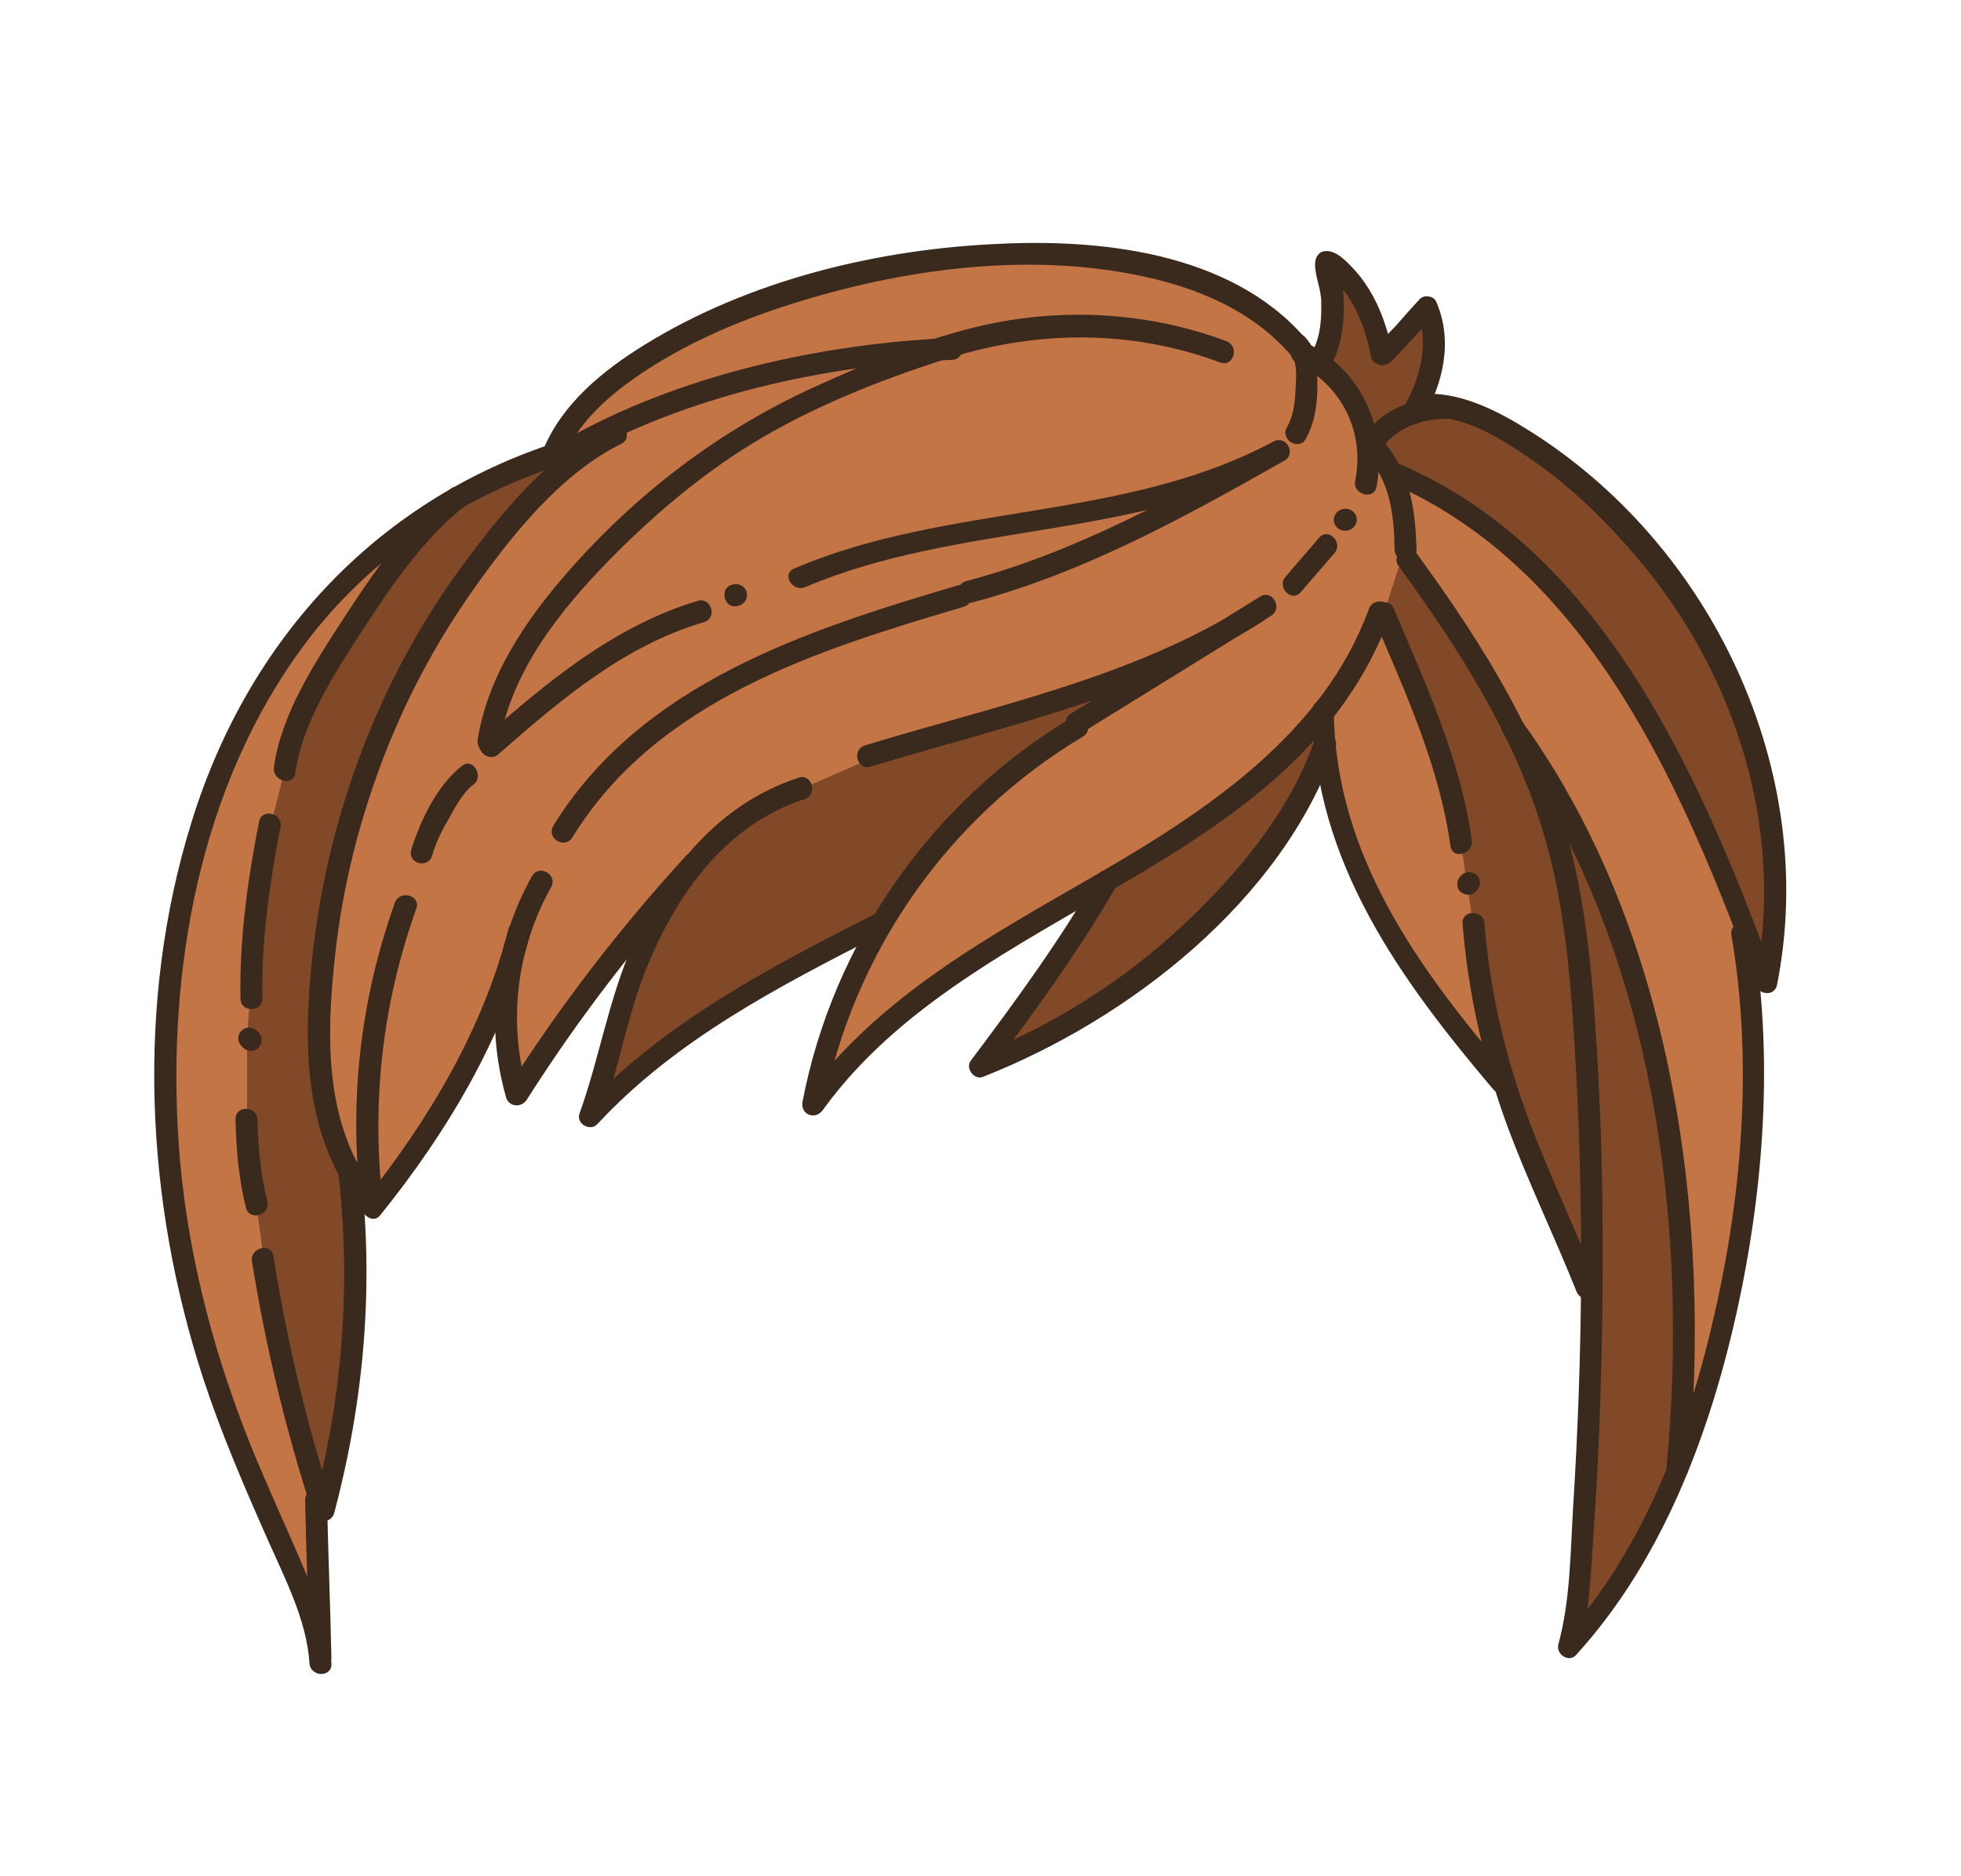 <?xml version="1.0" encoding="utf-8"?>
<!-- Generator: Adobe Illustrator 19.2.0, SVG Export Plug-In . SVG Version: 6.00 Build 0)  -->
<svg version="1.1" id="Layer_1" xmlns="http://www.w3.org/2000/svg" xmlns:xlink="http://www.w3.org/1999/xlink" x="0px" y="0px"
	 viewBox="0 0 358 342.5" style="enable-background:new 0 0 358 342.5;" xml:space="preserve">
<style type="text/css">
	.st0{fill:#C47546;}
	.st1{fill:#814927;}
	.st2{fill:#3A291D;}
</style>
<g>
	<path class="st0" d="M58.4,302.9c-0.6-6.9-3.5-13.3-6.3-19.5c-0.4-1-0.9-2-1.3-2.9c-4.3-9.8-8.5-19.4-11.7-29.2
		c-11.1-33.8-11.9-69.5-2.2-100.8c8.1-26,24-46.5,45.9-59.3l0.1-0.1l0.5-0.4l0.3-0.1l0.3-0.2c5-2.8,10.4-5.2,16-7.2l0.8-0.3l0.4-0.8
		c2.8-6.5,8.4-12.1,17.4-17.7c17.4-10.7,40.2-17.2,64.3-18.2c1.9-0.1,3.9-0.1,5.7-0.1c21.9,0,37.9,5.4,47.6,16.1l0.2,0.3l0.3,0.2
		c0.3,0.3,0.5,0.6,0.7,1l0.1,0.1l0.2,0.3l0.3,0.3l0.5,0.3c0.2,0.1,0.3,0.2,0.5,0.3l1.9,1.1l0.9-2c1.5-3.2,1.5-6.7,1.5-9.4
		c0-1.3-0.3-2.5-0.6-3.7c-0.3-1.2-0.6-2.4-0.5-3.3c0-0.1,0-0.1,0-0.1c0,0,0,0,0,0c1.1,0,2.8,1.9,3.6,2.8c2.5,2.8,4.4,6.4,5.6,10.9
		l1,3.4l2.4-2.6c0.2-0.2,0.4-0.5,0.7-0.7c0.3-0.3,0.6-0.6,0.8-0.9c0.8-0.8,1.5-1.7,2.3-2.5c0.6-0.7,1.2-1.4,1.9-2.1h0
		c2.3,5.7,1,11.5-0.5,15.3l-1.1,2.6l2.8,0.1c5.7,0.2,11.5,3.4,15.9,6.1c33.7,20.9,52.1,61.6,44.7,99.1l-3.4-2l0.4,3.9
		c1.7,18.2,0.3,37.7-4.2,57.9c-5.8,26.3-15.4,47.1-28.7,61.7c0,0,0,0,0,0c1.8-6.6,2.2-13.8,2.5-20.8c0.1-1.6,0.2-3.2,0.3-4.8
		c0.8-12.9,1.3-25.8,1.4-38.4l0-1.1l-1-0.6c-1.8-4.7-3.9-9.3-5.8-13.7c-2.4-5.5-4.9-11.2-7-17c-0.6-1.7-1.3-3.6-2-5.9l-0.2-0.6
		l-0.5-0.4c-15.9-18.6-27.3-35.1-31.2-54.7l-1.2-6l-2.6,5.5c-12,25.8-39,43.9-60.2,52.3c6-8.1,12.9-17.4,19.1-27.3l-2.7-2.8
		c-16.3,9.4-34.7,20.1-46.9,37c0,0-0.1,0.1-0.1,0.1c0,0,0,0,0-0.1c1.8-9.5,5-18.8,9.5-27.5l2.9-5.6l-5.6,2.9
		c-16.6,8.5-33.8,18-47.4,32.5c0,0,0,0,0,0c1.5-4.3,2.7-8.7,3.8-12.9c1.4-5.1,2.8-10.4,4.8-15.4l-3.4-2
		c-6.7,8.4-12.9,17.2-18.7,26.1c-1.1-3.7-1.8-7.6-2-11.5l-3.8-0.7c-4.9,10.8-11.8,21.9-20.6,32.8l-3.5-3.4l0.2,5
		c0.9,18.1-1,36.1-5.6,53.7l-1.2,0.5l0,1.4c0.1,3.4,0.2,6.9,0.3,10.3c0.1,4.9,0.3,9.8,0.4,14.7L58.4,302.9z"/>
	<g>
		<path class="st1" d="M104,82.1L92.2,94.9l-13.6,20.8l-8.1,15.7l-7.1,17.3l-3.3,17.8l-2.5,20.2l2.3,17.8l5,15.5v20.8L63,258
			l-5.2,15.8l-3.5-14.4l-3.7-15.9l-2.4-13.3c0,0-2-14.8-2.2-15.5c-0.2-0.8-0.9-10.3-0.9-10.3v-14.5l1-15.2l3-22.7l4-15.9l4.8-10.8
			L65,113l7-11.2l5-8.8c0,0,16.9-7.4,17.7-7.7S104,82.1,104,82.1z"/>
		<path class="st1" d="M108.8,200.5c0.2-0.8,3.2-10.8,3.2-10.8l4.4-14.1l3.7-7.9l6.5-11l10.1-8.1l9.7-4.6l13.7-6l18.8-6.3l18.2-5.6
			l10.1-2.2l-11,7.9l-19.1,16l-13,15.8l-6,6.4l-14.1,6.6l-13.5,8.2l-16,12.6L108.8,200.5z"/>
		<path class="st1" d="M181.3,191.6c0.4-0.5,6.1-8.3,6.1-8.3l7.4-10.6l5.3-10.5l9-5.3l15.5-10.5l10.5-9.1l5.1-5.4l1.7,4.3l-3.3,8
			l-10,15.1l-8.7,9.4l-12.6,12.2l-15,9L181.3,191.6z"/>
		<polygon class="st1" points="241.9,64.3 243.8,59.5 243.8,48.5 247.5,52.6 252.3,64.7 260.7,56.6 261.8,59.5 258.9,74 251.5,79.7 
			247.5,76.4 		"/>
		<path class="st1" d="M252.6,112.1l3.1-9.6l6.1,6.5L269,120l8.6,15.7l5.7,14.3l4,1.2l5.5,12.4l5,14.2l5.8,23.9l3.9,15.2l-0.1,20.2
			c0,0-0.9,23.4,0.1,24.5c1,1.1-2.1,9.2-2.1,9.2L293.6,292l-6.3,5.1l2.9-36.4l-0.3-25.3l-3.2-7.4L274,197.4l-4.5-22.8l-0.6-6
			l-2.2-14.6c0,0-4.2-17-4.4-17.7c-0.1-0.7-7.5-17.4-7.5-17.4L252.6,112.1z"/>
		<path class="st1" d="M255.8,86.9l8.7,3.8l10.8,6.9l9.1,10.5l10.6,13.8l4.1,6.4l6.8,12.3c0,0,6.2,13.1,6.4,13.4
			c0.1,0.3,9.6,23.7,9.6,23.7l2.2-12.4l-1-16.7c0,0-3.6-15.6-3.9-16.4c-0.3-0.7-7.6-16.6-7.6-16.6l-8.3-12.5L293,91l-11.5-8.2
			l-13.2-8.3l-9.3-0.4l-7.6,7.6L255.8,86.9z"/>
	</g>
	<g>
		<g>
			<path class="st2" d="M239.6,129.8c0.3,27.5,16,49,33,69.1c1.7,2,4.5-0.9,2.8-2.8c-16.4-19.2-31.6-39.9-31.9-66.2
				C243.5,127.2,239.5,127.2,239.6,129.8L239.6,129.8z"/>
		</g>
		<g>
			<path class="st2" d="M267,168.6c1,12.5,3.7,24.7,8,36.5c3.8,10.4,8.7,20.4,12.8,30.7c0.9,2.4,4.8,1.3,3.9-1.1
				c-3.9-9.9-8.5-19.4-12.3-29.4c-4.5-11.9-7.4-24.1-8.4-36.8C270.8,166.1,266.8,166.1,267,168.6L267,168.6z"/>
		</g>
		<g>
			<path class="st2" d="M316.1,170.8c3.8,22.3,2.1,45.8-2.8,67.8c-4.8,21.8-13,44.2-28.2,60.9c1.1,0.6,2.2,1.3,3.3,1.9
				c1.8-6.8,2-14.3,2.5-21.2c0.9-12.9,1.4-25.8,1.6-38.8c0.2-14.9,0.1-29.8-0.7-44.7c-0.7-13.4-1.6-27.2-4.7-40.3
				c-4.8-20.3-16.1-38.4-28.3-55.1c-1.5-2.1-5-0.1-3.5,2c11,15.1,21.3,31.1,26.6,49.2c3.9,13.2,4.9,27.2,5.7,40.8
				c1.6,27.2,1.3,54.6-0.4,81.7c-0.5,8.2-0.5,17.2-2.7,25.2c-0.5,1.9,2,3.5,3.3,1.9c15.7-17.3,24.3-40.2,29.3-62.7
				c5-22.8,6.7-46.8,2.8-69.9C319.5,167.2,315.6,168.3,316.1,170.8L316.1,170.8z"/>
		</g>
		<g>
			<path class="st2" d="M261.4,76.1c6.5,0.1,13,4.2,18.2,7.8c8.4,5.8,15.8,13.4,22.1,21.4c16.3,21,24,48.1,18.7,74.1
				c1.3,0,2.6,0,3.9,0c-13.2-36-30.9-78.2-68.4-94.5c-2.3-1-4.4,2.3-2,3.3c36.6,15.9,53.7,56.7,66.6,91.7c0.6,1.7,3.4,2.1,3.9,0
				c7.8-39-11.9-80.6-45.6-101.5c-5.1-3.2-11.2-6.3-17.3-6.5C258.8,72.1,258.8,76.1,261.4,76.1L261.4,76.1z"/>
		</g>
		<g>
			<path class="st2" d="M239.4,63.1c-13-16.5-36.9-19.5-56.5-18.6c-22.4,0.9-46.1,6.6-65.3,18.5c-7.6,4.7-15.1,10.8-18.5,19.3
				c-1,2.4,2.9,3.4,3.9,1.1c2.9-7.1,9.6-12.4,15.9-16.4c8.4-5.3,17.7-9.1,27.2-12c20.3-6.2,43.2-9.1,64.1-4.2
				c10.2,2.4,19.9,6.9,26.5,15.3C238.2,67.9,241,65.1,239.4,63.1L239.4,63.1z"/>
		</g>
		<g>
			<path class="st2" d="M103.4,80.2c-34,10.3-58,36.2-68.4,69.8c-10.3,33-8.5,69.4,2.2,102c3.3,10,7.5,19.7,11.8,29.4
				c3.1,7,7,14.5,7.5,22.3c0.2,2.6,4.2,2.6,4,0c-0.4-5.9-2.6-11.4-4.8-16.8c-3.3-7.8-6.9-15.5-10.1-23.4c-7-17.6-11.7-36-13-54.9
				c-2.1-31.4,3.8-65.1,22.9-90.8c12.2-16.4,29.5-27.7,49-33.6C106.9,83.3,105.9,79.4,103.4,80.2L103.4,80.2z"/>
		</g>
		<g>
			<path class="st2" d="M125.2,156.3c-12.1,13.2-23,27.4-32.6,42.5c1.2,0.2,2.4,0.3,3.7,0.5c-3.6-12.6-2.1-25.8,4.3-37.3
				c1.3-2.3-2.2-4.3-3.5-2c-6.9,12.4-8.6,26.7-4.7,40.4c0.5,1.7,2.7,1.9,3.7,0.5c9.4-14.8,20.1-28.8,32-41.7
				C129.8,157.3,126.9,154.4,125.2,156.3L125.2,156.3z"/>
		</g>
		<g>
			<path class="st2" d="M92.8,169.7c-4.6,18.2-14.6,34.9-26.2,49.4c1.1,0.5,2.3,0.9,3.4,1.4c-2.3-18.5-0.3-37,6-54.6
				c0.9-2.4-3-3.5-3.9-1.1c-6.4,17.9-8.5,36.8-6.1,55.7c0.2,1.5,2.2,2.9,3.4,1.4c12.1-15,22.5-32.3,27.3-51.1
				C97.2,168.3,93.4,167.2,92.8,169.7L92.8,169.7z"/>
		</g>
		<g>
			<path class="st2" d="M61.7,213.5c2.5,21,0.8,42-4.6,62c1.3,0,2.6,0,3.9,0c-4.9-15-8.6-30.5-11.1-46.2c-0.4-2.5-4.3-1.5-3.9,1
				c2.5,15.6,6.2,31,11.1,46c0.6,1.8,3.3,2,3.9,0c5.5-20.7,7.3-41.6,4.8-62.9C65.4,210.9,61.4,210.9,61.7,213.5L61.7,213.5z"/>
		</g>
		<g>
			<path class="st2" d="M55.7,273.9c0.2,9.6,0.6,19.2,0.8,28.7c0.1,2.6,4.1,2.6,4,0c-0.2-9.6-0.6-19.2-0.8-28.7
				C59.7,271.3,55.7,271.3,55.7,273.9L55.7,273.9z"/>
		</g>
		<g>
			<path class="st2" d="M242.5,67.3c2-2.8,2.6-6.3,2.8-9.7c0.1-1.8,0-3.7-0.2-5.5c-0.1-1.2-1-3.2-0.9-4.3c-0.5,0.6-1,1.3-1.5,1.9
				c-1.4,0.3-0.4-0.1,0.2,0.8c0.8,1,1.9,1.9,2.7,2.9c2.5,3.5,3.9,7.6,4.7,11.8c0.2,0.9,1.1,1.4,1.9,1.5c1.5,0.1,2.7-1.7,3.6-2.6
				c2.1-2.2,4-4.4,6-6.6c-1-0.1-2.1-0.3-3.1-0.4c2.4,5.7,0.4,12.3-2.5,17.4c-1.3,2.2,2.2,4.2,3.5,2c3.8-6.5,5.6-14.3,2.5-21.4
				c-0.5-1.2-2.4-1.3-3.1-0.4c-1.4,1.5-2.8,3.1-4.2,4.7c-0.7,0.8-1.5,1.5-2.2,2.3c-0.4,0.6-1.8,1-0.4,1.1c0.6,0.5,1.3,1,1.9,1.5
				c-1.1-5.4-3.1-10.8-6.9-15c-1.3-1.4-3.5-3.9-5.7-3.4c-0.9,0.2-1.4,1.1-1.5,1.9c-0.2,2.3,1.1,4.9,1.1,7.3
				c0.1,3.5-0.2,7.3-2.3,10.2C237.6,67.4,241,69.4,242.5,67.3L242.5,67.3z"/>
		</g>
		<g>
			<path class="st2" d="M105,83.8c20.2-11.5,45.7-17.2,68.8-18.1c2.6-0.1,2.6-4.1,0-4c-23.8,1-50,6.8-70.8,18.7
				C100.7,81.7,102.7,85.1,105,83.8L105,83.8z"/>
		</g>
		<g>
			<path class="st2" d="M249.9,111.2c-8.3,22.7-29.4,36.7-49.4,48.3c-19.7,11.4-40.3,22.4-53.9,41.3c1.2,0.5,2.4,1,3.7,1.5
				c5.4-28.2,22.7-53.1,47.4-67.8c2.2-1.3,0.2-4.8-2-3.5c-25.5,15.2-43.6,41-49.2,70.2c-0.4,2.3,2.3,3.4,3.7,1.5
				c27.4-38,86.6-43.5,103.7-90.6C254.6,109.8,250.8,108.8,249.9,111.2L249.9,111.2z"/>
		</g>
		<g>
			<path class="st2" d="M159.1,167.2c-18.9,9.6-38,19.6-52.7,35.3c1.1,0.6,2.2,1.3,3.3,1.9c3.2-9.1,4.7-18.6,8.3-27.6
				c5.5-13.5,14.4-26.2,28.9-30.9c2.4-0.8,1.4-4.7-1.1-3.9c-14.5,4.7-24.2,16.7-30.2,30.3c-4.5,10.1-6.1,20.7-9.8,31
				c-0.7,1.9,2,3.4,3.3,1.9c14.4-15.5,33.3-25.2,51.9-34.7C163.4,169.5,161.4,166.1,159.1,167.2L159.1,167.2z"/>
		</g>
		<g>
			<path class="st2" d="M200.3,159.9c-6.8,11.8-14.9,22.9-23.1,33.8c-1,1.4,0.7,3.6,2.3,2.9c26.6-10.5,54.5-32.1,64.3-60.1
				c0.9-2.4-3-3.5-3.9-1.1c-4.1,11.7-12.3,22.1-21,30.7c-11.5,11.5-25.3,20.6-40.5,26.6c0.8,1,1.5,2,2.3,2.9
				c8.2-10.9,16.3-22,23.1-33.8C205,159.7,201.6,157.7,200.3,159.9L200.3,159.9z"/>
		</g>
		<g>
			<path class="st2" d="M104.5,152.9c15.4-25.1,44.7-34.2,71.4-42.1c2.5-0.7,1.4-4.6-1.1-3.9c-27.7,8.2-57.8,17.9-73.8,43.9
				C99.7,153.1,103.1,155.1,104.5,152.9L104.5,152.9z"/>
		</g>
		<g>
			<path class="st2" d="M158.9,140c24.5-7.5,51.6-13.1,73.2-27.6c2.1-1.4,0.2-4.8-2-3.5c-11.5,7.1-23.1,14.3-34.6,21.4
				c-2.2,1.4-0.2,4.8,2,3.5c11.5-7.1,23.1-14.3,34.6-21.4c-0.7-1.2-1.3-2.3-2-3.5c-21.2,14.4-48,19.8-72.2,27.2
				C155.4,136.9,156.5,140.7,158.9,140L158.9,140z"/>
		</g>
		<g>
			<path class="st2" d="M78.9,156.2c0.7-2.5,1.9-4.8,3.2-7c1.1-2,2.4-4.5,4.3-5.9c2-1.5,0-5-2-3.5c-4.5,3.4-7.7,10.1-9.3,15.3
				C74.3,157.7,78.2,158.7,78.9,156.2L78.9,156.2z"/>
		</g>
		<g>
			<path class="st2" d="M91,137.7c11.3-9.9,22.9-19.8,37.5-24.1c2.5-0.7,1.4-4.6-1.1-3.9c-15.3,4.6-27.5,14.8-39.3,25.2
				C86.3,136.6,89.1,139.4,91,137.7L91,137.7z"/>
		</g>
		<g>
			<path class="st2" d="M132.3,108.1c-0.1,0.8,0,1.4,0.5,2c0.3,0.4,1,0.7,1.5,0.6c1.4-0.1,2.3-1.2,2-2.6c-0.2-1-1.5-1.7-2.5-1.4
				c-1.1,0.4-1.6,1.4-1.4,2.5c0,0,0,0,0,0.1c0.2-0.6,0.3-1.3,0.5-1.9c0,0,0,0,0,0c0.3-0.2,0.6-0.3,0.9-0.5c0,0,0,0-0.1,0
				c0.4,0,0.7,0,1.1,0c0,0,0,0-0.1,0c0.3,0.2,0.6,0.3,0.9,0.5c0,0,0,0,0,0c0.2,0.6,0.3,1.3,0.5,1.9c0,0,0,0,0-0.1
				c0.2-1-0.3-2.2-1.4-2.5C133.8,106.5,132.5,107,132.3,108.1L132.3,108.1z"/>
		</g>
		<g>
			<path class="st2" d="M147,107.2c28-11.9,60.3-8.6,87.5-23.1c-0.7-1.2-1.3-2.3-2-3.5c-17.9,10.1-36,20.2-56.1,25.5
				c-2.5,0.7-1.4,4.5,1.1,3.9c20.4-5.4,38.8-15.6,57-25.9c2.2-1.3,0.3-4.7-2-3.5C205.4,95.2,173,91.8,145,103.8
				C142.6,104.8,144.7,108.2,147,107.2L147,107.2z"/>
		</g>
		<g>
			<path class="st2" d="M237.5,108.1c2-2.4,4.1-4.7,6.1-7.1c1.7-1.9-1.1-4.8-2.8-2.8c-2,2.4-4.1,4.7-6.1,7.1
				C233,107.2,235.8,110.1,237.5,108.1L237.5,108.1z"/>
		</g>
		<g>
			<path class="st2" d="M245.7,92.9c-0.1,0-0.2,0-0.2,0c-1,0-2,0.9-2,2c0,1.1,0.9,2,2,2c0.1,0,0.2,0,0.2,0c1,0,2-0.9,2-2
				C247.7,93.8,246.8,92.9,245.7,92.9L245.7,92.9z"/>
		</g>
		<g>
			<path class="st2" d="M251.3,88.9c2-10.8-2.7-21.1-12.6-26.2c-2.3-1.2-4.3,2.3-2,3.5c8.2,4.2,12.5,12.5,10.7,21.6
				C246.9,90.3,250.8,91.4,251.3,88.9L251.3,88.9z"/>
		</g>
		<g>
			<path class="st2" d="M238.4,80.1c1.7-3.1,2.1-6.4,2.1-9.9c0-3.2,0-6.2-2.2-8.6c-1.7-1.9-4.6,0.9-2.8,2.8c1.5,1.7,1.1,4.8,1,6.9
				c-0.1,2.4-0.4,4.7-1.6,6.8C233.7,80.3,237.2,82.4,238.4,80.1L238.4,80.1z"/>
		</g>
		<g>
			<path class="st2" d="M252.9,81.1c2.6-3.3,7.4-4.8,11.5-4.6c2.6,0.1,2.6-3.9,0-4c-5-0.1-11.1,1.7-14.3,5.8
				C248.5,80.3,251.3,83.1,252.9,81.1L252.9,81.1z"/>
		</g>
		<g>
			<path class="st2" d="M249.4,83c4.4,5,5.1,10.9,5.2,17.4c0.1,2.6,4.1,2.6,4,0c-0.2-7.6-1.2-14.4-6.4-20.2
				C250.5,78.2,247.7,81.1,249.4,83L249.4,83z"/>
		</g>
		<g>
			<path class="st2" d="M250.9,113.1c5.7,13.4,11.9,26.9,13.9,41.4c0.4,2.5,4.2,1.5,3.9-1.1c-2.1-14.9-8.5-28.7-14.3-42.4
				C253.3,108.7,249.9,110.7,250.9,113.1L250.9,113.1z"/>
		</g>
		<g>
			<path class="st2" d="M269.4,162.8c0.1-0.1,0.2-0.2,0.2-0.2c0.7-0.7,0.8-2.1,0-2.8c-0.8-0.7-2-0.8-2.8,0c-0.1,0.1-0.2,0.2-0.2,0.2
				c-0.7,0.7-0.8,2.1,0,2.8C267.4,163.5,268.6,163.6,269.4,162.8L269.4,162.8z"/>
		</g>
		<g>
			<path class="st2" d="M82.2,89.3c-8,6.3-14.1,15.4-19.6,23.8c-5.2,8-11.3,17.4-12.6,27c-0.3,2.5,3.5,3.6,3.9,1.1
				c1.3-9.3,7.2-18.3,12.2-26c5.3-8.2,11.2-16.9,19-23C87,90.5,84.2,87.7,82.2,89.3L82.2,89.3z"/>
		</g>
		<g>
			<path class="st2" d="M47.3,150c-2.1,10.6-3.6,21.5-3.4,32.3c0,2.6,4,2.6,4,0c-0.2-10.5,1.3-21,3.3-31.3
				C51.7,148.5,47.8,147.5,47.3,150L47.3,150z"/>
		</g>
		<g>
			<path class="st2" d="M44.1,191c0.1,0.1,0.2,0.2,0.3,0.3c0.7,0.7,2.1,0.8,2.8,0c0.7-0.8,0.8-2,0-2.8c-0.1-0.1-0.2-0.2-0.3-0.3
				c-0.7-0.7-2.1-0.8-2.8,0C43.3,188.9,43.3,190.2,44.1,191L44.1,191z"/>
		</g>
		<g>
			<path class="st2" d="M43,204.4c0.1,5.3,0.6,11,1.9,16.1c0.6,2.5,4.5,1.4,3.9-1.1c-1.2-4.8-1.7-10.1-1.8-15
				C46.9,201.8,42.9,201.8,43,204.4L43,204.4z"/>
		</g>
		<g>
			<path class="st2" d="M91.1,136.2c2-13.2,10.9-24.5,20-33.8c7.8-8,16.6-15.5,26.2-21.4c10.6-6.5,22.8-11.4,34.6-15.2
				c16.7-5.5,34.3-5.8,50.9,0.4c2.4,0.9,3.5-3,1.1-3.9c-13.3-5-28-6.1-42-3.4c-11.4,2.2-22.5,6.9-33.1,11.7
				c-17.4,7.9-32.6,19.5-45.2,33.9c-7.6,8.7-14.6,19-16.4,30.6C86.9,137.7,90.8,138.8,91.1,136.2L91.1,136.2z"/>
		</g>
		<g>
			<path class="st2" d="M111.3,77.5C99.9,83,90.9,94.4,83.6,104.4c-7.5,10.4-13.5,21.8-18,33.9c-4.5,12.1-7.4,24.7-8.7,37.5
				c-1.3,13-1.4,26.6,4.8,38.5c1.2,2.3,4.6,0.3,3.5-2c-6-11.6-5.4-25.4-4-38.1c1.3-11.9,4.2-23.6,8.4-34.8
				c4.2-11.2,9.8-21.8,16.7-31.6c7-9.9,16.1-21.4,27.2-26.8C115.7,79.8,113.6,76.4,111.3,77.5L111.3,77.5z"/>
		</g>
		<g>
			<path class="st2" d="M274.5,134c27.2,37.7,34.1,89.1,29.7,134.3c-0.2,2.6,3.8,2.5,4,0c4.4-45.8-2.7-98.2-30.2-136.4
				C276.5,130,273,132,274.5,134L274.5,134z"/>
		</g>
	</g>
</g>
</svg>
